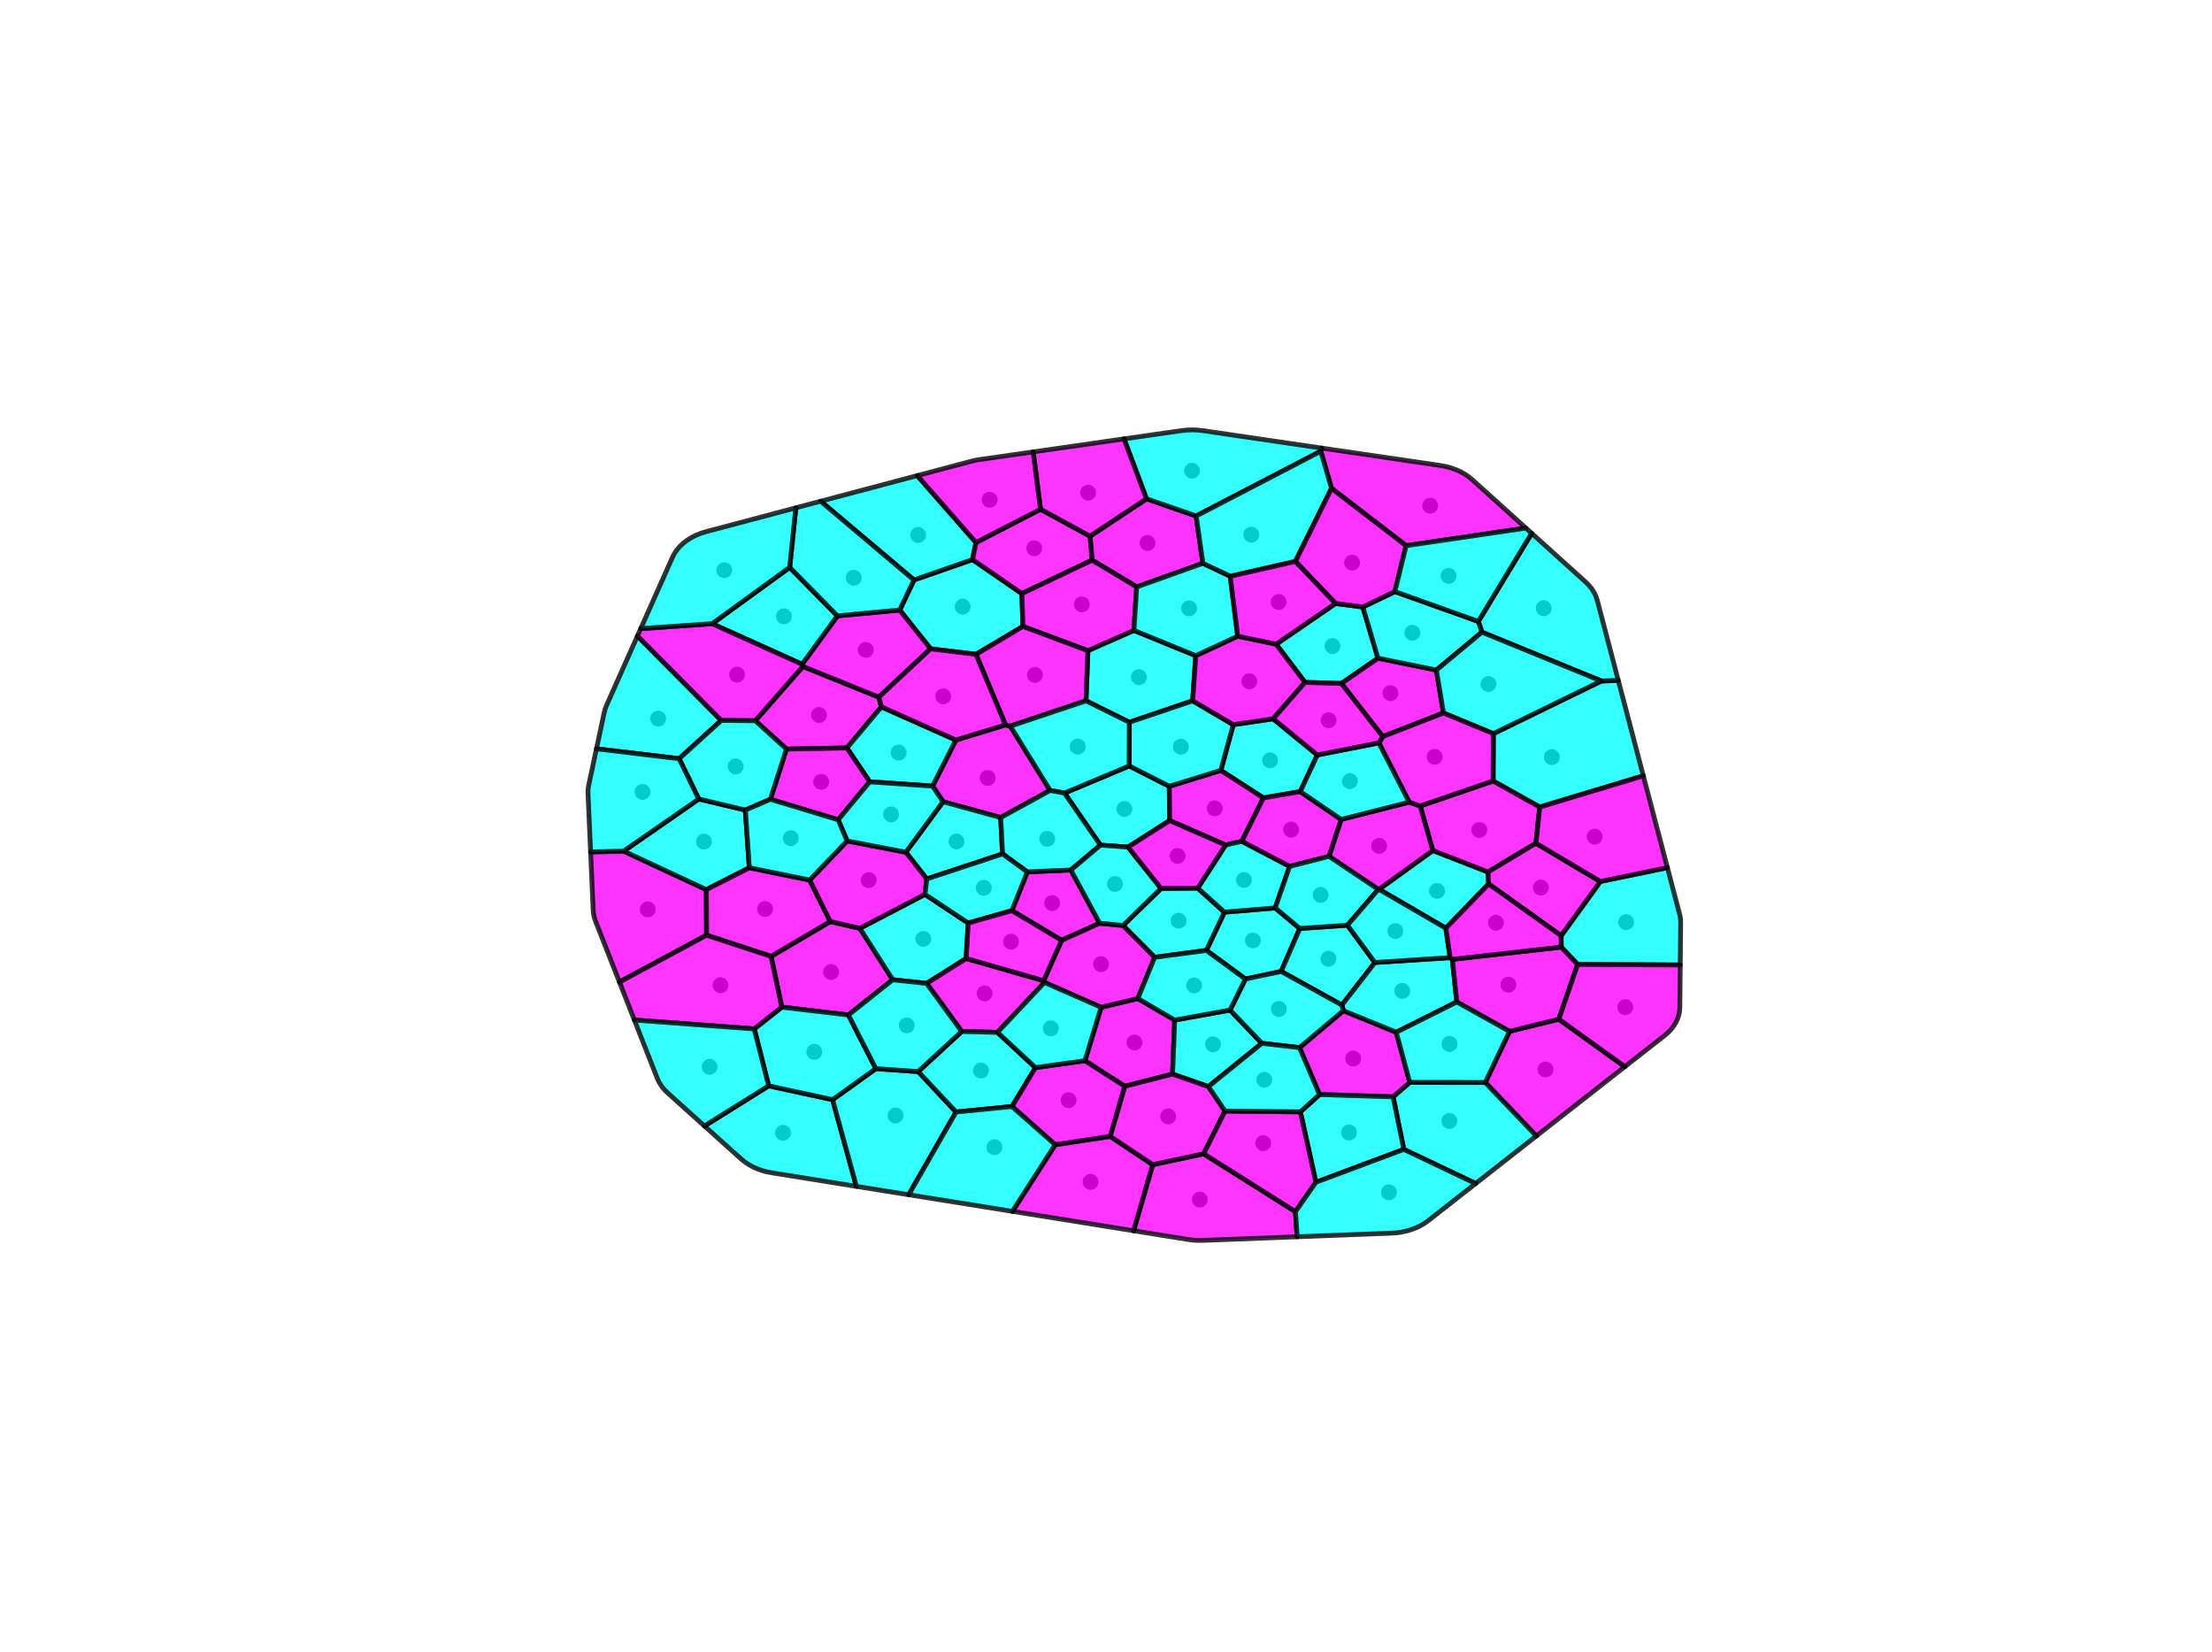 <?xml version="1.0" encoding="utf-8" standalone="no"?>
<!DOCTYPE svg PUBLIC "-//W3C//DTD SVG 1.1//EN"
  "http://www.w3.org/Graphics/SVG/1.1/DTD/svg11.dtd">
<!-- Created with matplotlib (https://matplotlib.org/) -->
<svg height="344.16pt" version="1.1" viewBox="0 0 460.8 344.16" width="460.8pt" xmlns="http://www.w3.org/2000/svg" xmlns:xlink="http://www.w3.org/1999/xlink">
 <defs>
  <style type="text/css">
*{stroke-linecap:butt;stroke-linejoin:round;}
  </style>
 </defs>
 <g id="figure_1">
  <g id="patch_1">
   <path d="M 0 344.16 
L 460.8 344.16 
L 460.8 0 
L 0 0 
z
" style="fill:#ffffff;"/>
  </g>
  <g id="axes_1">
   <g id="PathCollection_1">
    <defs>
     <path d="M 0 1.153 
C 0.306 1.153 0.599 1.032 0.815 0.815 
C 1.032 0.599 1.153 0.306 1.153 0 
C 1.153 -0.306 1.032 -0.599 0.815 -0.815 
C 0.599 -1.032 0.306 -1.153 0 -1.153 
C -0.306 -1.153 -0.599 -1.032 -0.815 -0.815 
C -1.032 -0.599 -1.153 -0.306 -1.153 0 
C -1.153 0.306 -1.032 0.599 -0.815 0.815 
C -0.599 1.032 -0.306 1.153 0 1.153 
z
" id="m94eff01749" style="stroke:#000000;"/>
    </defs>
    <g clip-path="url(#p7e1e8a3c0e)">
     <use style="stroke:#000000;" x="234.227" xlink:href="#m94eff01749" y="168.514"/>
     <use style="stroke:#000000;" x="163.127" xlink:href="#m94eff01749" y="235.973"/>
     <use style="stroke:#000000;" x="170.605" xlink:href="#m94eff01749" y="148.94"/>
     <use style="stroke:#000000;" x="323.289" xlink:href="#m94eff01749" y="157.718"/>
     <use style="stroke:#000000;" x="299.366" xlink:href="#m94eff01749" y="185.574"/>
     <use style="stroke:#000000;" x="200.538" xlink:href="#m94eff01749" y="126.365"/>
     <use style="stroke:#000000;" x="219.185" xlink:href="#m94eff01749" y="188.116"/>
     <use style="stroke:#000000;" x="236.335" xlink:href="#m94eff01749" y="217.172"/>
     <use style="stroke:#000000;" x="338.746" xlink:href="#m94eff01749" y="192.091"/>
     <use style="stroke:#000000;" x="277.579" xlink:href="#m94eff01749" y="134.583"/>
     <use style="stroke:#000000;" x="264.577" xlink:href="#m94eff01749" y="158.377"/>
     <use style="stroke:#000000;" x="191.264" xlink:href="#m94eff01749" y="111.433"/>
     <use style="stroke:#000000;" x="237.264" xlink:href="#m94eff01749" y="141.049"/>
     <use style="stroke:#000000;" x="173.134" xlink:href="#m94eff01749" y="202.474"/>
     <use style="stroke:#000000;" x="321.965" xlink:href="#m94eff01749" y="222.776"/>
     <use style="stroke:#000000;" x="301.928" xlink:href="#m94eff01749" y="233.512"/>
     <use style="stroke:#000000;" x="205.739" xlink:href="#m94eff01749" y="162.043"/>
     <use style="stroke:#000000;" x="249.94" xlink:href="#m94eff01749" y="249.879"/>
     <use style="stroke:#000000;" x="297.926" xlink:href="#m94eff01749" y="105.335"/>
     <use style="stroke:#000000;" x="186.558" xlink:href="#m94eff01749" y="232.364"/>
     <use style="stroke:#000000;" x="137.113" xlink:href="#m94eff01749" y="149.688"/>
     <use style="stroke:#000000;" x="187.203" xlink:href="#m94eff01749" y="156.776"/>
     <use style="stroke:#000000;" x="253.048" xlink:href="#m94eff01749" y="168.387"/>
     <use style="stroke:#000000;" x="261.004" xlink:href="#m94eff01749" y="195.888"/>
     <use style="stroke:#000000;" x="281.886" xlink:href="#m94eff01749" y="220.502"/>
     <use style="stroke:#000000;" x="308.17" xlink:href="#m94eff01749" y="172.887"/>
     <use style="stroke:#000000;" x="192.347" xlink:href="#m94eff01749" y="195.58"/>
     <use style="stroke:#000000;" x="245.531" xlink:href="#m94eff01749" y="191.789"/>
     <use style="stroke:#000000;" x="239.043" xlink:href="#m94eff01749" y="113.109"/>
     <use style="stroke:#000000;" x="321.583" xlink:href="#m94eff01749" y="126.69"/>
     <use style="stroke:#000000;" x="134.937" xlink:href="#m94eff01749" y="189.423"/>
     <use style="stroke:#000000;" x="245.991" xlink:href="#m94eff01749" y="155.542"/>
     <use style="stroke:#000000;" x="320.983" xlink:href="#m94eff01749" y="184.887"/>
     <use style="stroke:#000000;" x="227.186" xlink:href="#m94eff01749" y="246.191"/>
     <use style="stroke:#000000;" x="180.362" xlink:href="#m94eff01749" y="135.375"/>
     <use style="stroke:#000000;" x="169.636" xlink:href="#m94eff01749" y="219.121"/>
     <use style="stroke:#000000;" x="205.105" xlink:href="#m94eff01749" y="206.941"/>
     <use style="stroke:#000000;" x="171.07" xlink:href="#m94eff01749" y="162.865"/>
     <use style="stroke:#000000;" x="146.649" xlink:href="#m94eff01749" y="175.311"/>
     <use style="stroke:#000000;" x="248.333" xlink:href="#m94eff01749" y="98.06"/>
     <use style="stroke:#000000;" x="276.733" xlink:href="#m94eff01749" y="199.712"/>
     <use style="stroke:#000000;" x="289.651" xlink:href="#m94eff01749" y="144.389"/>
     <use style="stroke:#000000;" x="204.355" xlink:href="#m94eff01749" y="223.002"/>
     <use style="stroke:#000000;" x="287.31" xlink:href="#m94eff01749" y="176.198"/>
     <use style="stroke:#000000;" x="294.219" xlink:href="#m94eff01749" y="131.814"/>
     <use style="stroke:#000000;" x="215.446" xlink:href="#m94eff01749" y="114.213"/>
     <use style="stroke:#000000;" x="252.699" xlink:href="#m94eff01749" y="217.54"/>
     <use style="stroke:#000000;" x="292.121" xlink:href="#m94eff01749" y="206.413"/>
     <use style="stroke:#000000;" x="199.255" xlink:href="#m94eff01749" y="175.279"/>
     <use style="stroke:#000000;" x="163.307" xlink:href="#m94eff01749" y="128.385"/>
     <use style="stroke:#000000;" x="259.14" xlink:href="#m94eff01749" y="183.308"/>
     <use style="stroke:#000000;" x="260.259" xlink:href="#m94eff01749" y="141.925"/>
     <use style="stroke:#000000;" x="281.032" xlink:href="#m94eff01749" y="235.906"/>
     <use style="stroke:#000000;" x="310.067" xlink:href="#m94eff01749" y="142.493"/>
     <use style="stroke:#000000;" x="229.362" xlink:href="#m94eff01749" y="200.829"/>
     <use style="stroke:#000000;" x="159.381" xlink:href="#m94eff01749" y="189.35"/>
     <use style="stroke:#000000;" x="225.368" xlink:href="#m94eff01749" y="125.905"/>
     <use style="stroke:#000000;" x="314.215" xlink:href="#m94eff01749" y="205.118"/>
     <use style="stroke:#000000;" x="247.702" xlink:href="#m94eff01749" y="126.714"/>
     <use style="stroke:#000000;" x="215.601" xlink:href="#m94eff01749" y="140.587"/>
     <use style="stroke:#000000;" x="298.851" xlink:href="#m94eff01749" y="157.654"/>
     <use style="stroke:#000000;" x="338.571" xlink:href="#m94eff01749" y="209.809"/>
     <use style="stroke:#000000;" x="224.502" xlink:href="#m94eff01749" y="155.516"/>
     <use style="stroke:#000000;" x="332.195" xlink:href="#m94eff01749" y="174.292"/>
     <use style="stroke:#000000;" x="243.352" xlink:href="#m94eff01749" y="232.56"/>
     <use style="stroke:#000000;" x="196.494" xlink:href="#m94eff01749" y="145.062"/>
     <use style="stroke:#000000;" x="150.084" xlink:href="#m94eff01749" y="205.223"/>
     <use style="stroke:#000000;" x="147.832" xlink:href="#m94eff01749" y="222.226"/>
     <use style="stroke:#000000;" x="180.957" xlink:href="#m94eff01749" y="183.332"/>
     <use style="stroke:#000000;" x="153.542" xlink:href="#m94eff01749" y="140.543"/>
     <use style="stroke:#000000;" x="188.884" xlink:href="#m94eff01749" y="213.593"/>
     <use style="stroke:#000000;" x="260.673" xlink:href="#m94eff01749" y="111.379"/>
     <use style="stroke:#000000;" x="222.596" xlink:href="#m94eff01749" y="229.175"/>
     <use style="stroke:#000000;" x="281.67" xlink:href="#m94eff01749" y="117.201"/>
     <use style="stroke:#000000;" x="263.14" xlink:href="#m94eff01749" y="238.125"/>
     <use style="stroke:#000000;" x="268.958" xlink:href="#m94eff01749" y="172.814"/>
     <use style="stroke:#000000;" x="153.257" xlink:href="#m94eff01749" y="159.659"/>
     <use style="stroke:#000000;" x="207.157" xlink:href="#m94eff01749" y="238.976"/>
     <use style="stroke:#000000;" x="266.404" xlink:href="#m94eff01749" y="210.182"/>
     <use style="stroke:#000000;" x="301.761" xlink:href="#m94eff01749" y="119.964"/>
     <use style="stroke:#000000;" x="218.896" xlink:href="#m94eff01749" y="214.215"/>
     <use style="stroke:#000000;" x="185.631" xlink:href="#m94eff01749" y="169.649"/>
     <use style="stroke:#000000;" x="164.74" xlink:href="#m94eff01749" y="174.61"/>
     <use style="stroke:#000000;" x="226.671" xlink:href="#m94eff01749" y="102.625"/>
     <use style="stroke:#000000;" x="218.146" xlink:href="#m94eff01749" y="174.732"/>
     <use style="stroke:#000000;" x="133.853" xlink:href="#m94eff01749" y="164.956"/>
     <use style="stroke:#000000;" x="281.21" xlink:href="#m94eff01749" y="162.724"/>
     <use style="stroke:#000000;" x="232.27" xlink:href="#m94eff01749" y="184.148"/>
     <use style="stroke:#000000;" x="177.852" xlink:href="#m94eff01749" y="120.347"/>
     <use style="stroke:#000000;" x="301.963" xlink:href="#m94eff01749" y="217.455"/>
     <use style="stroke:#000000;" x="248.746" xlink:href="#m94eff01749" y="205.276"/>
     <use style="stroke:#000000;" x="266.358" xlink:href="#m94eff01749" y="125.406"/>
     <use style="stroke:#000000;" x="289.338" xlink:href="#m94eff01749" y="248.37"/>
     <use style="stroke:#000000;" x="150.876" xlink:href="#m94eff01749" y="118.78"/>
     <use style="stroke:#000000;" x="245.323" xlink:href="#m94eff01749" y="178.296"/>
     <use style="stroke:#000000;" x="275.119" xlink:href="#m94eff01749" y="186.41"/>
     <use style="stroke:#000000;" x="206.156" xlink:href="#m94eff01749" y="104.104"/>
     <use style="stroke:#000000;" x="204.937" xlink:href="#m94eff01749" y="184.926"/>
     <use style="stroke:#000000;" x="276.767" xlink:href="#m94eff01749" y="150.025"/>
     <use style="stroke:#000000;" x="210.618" xlink:href="#m94eff01749" y="196.167"/>
     <use style="stroke:#000000;" x="263.379" xlink:href="#m94eff01749" y="224.935"/>
     <use style="stroke:#000000;" x="290.681" xlink:href="#m94eff01749" y="193.947"/>
     <use style="stroke:#000000;" x="311.631" xlink:href="#m94eff01749" y="192.226"/>
    </g>
   </g>
   <g id="patch_2">
    <path clip-path="url(#p7e1e8a3c0e)" d="M 221.764 165.206 
L 235.238 159.549 
L 243.581 163.795 
L 243.667 170.927 
L 234.986 176.453 
L 229.237 176.049 
z
" style="fill:#00ffff;opacity:0.8;stroke:#000000;stroke-linejoin:miter;"/>
   </g>
   <g id="patch_3">
    <path clip-path="url(#p7e1e8a3c0e)" d="M 178.4 247.129 
L 160.749 244.302 
L 159.705 244.095 
L 158.691 243.815 
L 157.718 243.465 
L 156.793 243.046 
L 155.925 242.564 
L 155.123 242.022 
L 154.393 241.426 
L 146.745 234.553 
L 160.135 226.193 
L 173.445 229.078 
z
" style="fill:#00ffff;opacity:0.8;stroke:#000000;stroke-linejoin:miter;"/>
   </g>
   <g id="patch_4">
    <path clip-path="url(#p7e1e8a3c0e)" d="M 163.841 156.034 
L 157.344 150.134 
L 167.253 138.835 
L 183.074 145.221 
L 183.617 147.255 
L 176.43 155.797 
z
" style="fill:#fc03ff;opacity:0.8;stroke:#000000;stroke-linejoin:miter;"/>
   </g>
   <g id="patch_5">
    <path clip-path="url(#p7e1e8a3c0e)" d="M 337.122 141.751 
L 342.333 161.605 
L 320.753 168.112 
L 311.047 162.684 
L 311.093 152.827 
L 333.598 141.86 
z
" style="fill:#00ffff;opacity:0.8;stroke:#000000;stroke-linejoin:miter;"/>
   </g>
   <g id="patch_6">
    <path clip-path="url(#p7e1e8a3c0e)" d="M 298.484 177.173 
L 309.972 181.646 
L 310.112 184.127 
L 301.195 193.352 
L 287.283 185.255 
z
" style="fill:#00ffff;opacity:0.8;stroke:#000000;stroke-linejoin:miter;"/>
   </g>
   <g id="patch_7">
    <path clip-path="url(#p7e1e8a3c0e)" d="M 203.323 136.297 
L 193.854 135.148 
L 187.434 127.08 
L 190.395 120.818 
L 202.587 116.569 
L 212.871 123.647 
L 213.097 130.488 
z
" style="fill:#00ffff;opacity:0.8;stroke:#000000;stroke-linejoin:miter;"/>
   </g>
   <g id="patch_8">
    <path clip-path="url(#p7e1e8a3c0e)" d="M 223.08 181.232 
L 229.07 192.318 
L 221.153 195.874 
L 210.796 189.69 
L 214.014 181.627 
z
" style="fill:#fe01ff;opacity:0.8;stroke:#000000;stroke-linejoin:miter;"/>
   </g>
   <g id="patch_9">
    <path clip-path="url(#p7e1e8a3c0e)" d="M 226.023 220.962 
L 229.387 209.829 
L 237.032 207.999 
L 244.712 212.496 
L 244.261 223.735 
L 234.307 226.283 
z
" style="fill:#fe01ff;opacity:0.8;stroke:#000000;stroke-linejoin:miter;"/>
   </g>
   <g id="patch_10">
    <path clip-path="url(#p7e1e8a3c0e)" d="M 350.116 192.154 
L 350.028 201.013 
L 328.648 200.894 
L 325.234 197.287 
L 325.213 194.925 
L 333.381 183.623 
L 347.354 180.737 
L 349.902 190.448 
L 350.066 191.297 
z
" style="fill:#00ffff;opacity:0.8;stroke:#000000;stroke-linejoin:miter;"/>
   </g>
   <g id="patch_11">
    <path clip-path="url(#p7e1e8a3c0e)" d="M 265.851 134.192 
L 278.218 125.706 
L 283.9 126.456 
L 287.058 137.107 
L 279.438 142.371 
L 271.86 142.147 
z
" style="fill:#00ffff;opacity:0.8;stroke:#000000;stroke-linejoin:miter;"/>
   </g>
   <g id="patch_12">
    <path clip-path="url(#p7e1e8a3c0e)" d="M 265.223 149.737 
L 274.421 157.271 
L 270.869 164.897 
L 263.182 166.206 
L 254.326 160.483 
L 256.914 150.961 
z
" style="fill:#00ffff;opacity:0.8;stroke:#000000;stroke-linejoin:miter;"/>
   </g>
   <g id="patch_13">
    <path clip-path="url(#p7e1e8a3c0e)" d="M 170.962 104.412 
L 191.082 99.07 
L 203.314 113.019 
L 202.587 116.569 
L 190.395 120.818 
z
" style="fill:#00ffff;opacity:0.8;stroke:#000000;stroke-linejoin:miter;"/>
   </g>
   <g id="patch_14">
    <path clip-path="url(#p7e1e8a3c0e)" d="M 235.257 150.448 
L 226.236 145.982 
L 226.633 135.541 
L 236.212 131.319 
L 249.094 136.583 
L 248.456 145.988 
z
" style="fill:#00ffff;opacity:0.8;stroke:#000000;stroke-linejoin:miter;"/>
   </g>
   <g id="patch_15">
    <path clip-path="url(#p7e1e8a3c0e)" d="M 179.131 193.381 
L 185.975 204.086 
L 176.737 211.428 
L 162.873 209.794 
L 160.626 199.223 
L 172.966 191.967 
z
" style="fill:#fe01ff;opacity:0.8;stroke:#000000;stroke-linejoin:miter;"/>
   </g>
   <g id="patch_16">
    <path clip-path="url(#p7e1e8a3c0e)" d="M 338.486 222.198 
L 320.054 236.634 
L 309.415 225.493 
L 314.465 214.84 
L 324.729 212.312 
z
" style="fill:#fe01ff;opacity:0.8;stroke:#000000;stroke-linejoin:miter;"/>
   </g>
   <g id="patch_17">
    <path clip-path="url(#p7e1e8a3c0e)" d="M 320.054 236.634 
L 307.408 246.54 
L 292.443 239.424 
L 290.208 228.476 
L 293.681 225.474 
L 309.415 225.493 
z
" style="fill:#00ffff;opacity:0.8;stroke:#000000;stroke-linejoin:miter;"/>
   </g>
   <g id="patch_18">
    <path clip-path="url(#p7e1e8a3c0e)" d="M 208.457 170.3 
L 196.465 167.003 
L 194.273 163.751 
L 199.129 154.159 
L 209.461 151.003 
L 210.46 151.26 
L 218.758 164.648 
z
" style="fill:#ff00ff;opacity:0.8;stroke:#000000;stroke-linejoin:miter;"/>
   </g>
   <g id="patch_19">
    <path clip-path="url(#p7e1e8a3c0e)" d="M 270.219 257.63 
L 250.52 258.385 
L 249.529 258.39 
L 248.54 258.331 
L 247.562 258.207 
L 236.153 256.38 
L 240.129 242.61 
L 250.739 240.346 
L 269.862 252.398 
z
" style="fill:#fc03ff;opacity:0.8;stroke:#000000;stroke-linejoin:miter;"/>
   </g>
   <g id="patch_20">
    <path clip-path="url(#p7e1e8a3c0e)" d="M 275.314 93.34 
L 300.11 96.977 
L 301.19 97.176 
L 302.238 97.454 
L 303.245 97.807 
L 304.201 98.233 
L 305.097 98.726 
L 305.924 99.282 
L 306.675 99.896 
L 317.866 109.999 
L 292.92 113.668 
L 277.381 101.722 
L 275.145 93.989 
z
" style="fill:#ff00ff;opacity:0.8;stroke:#000000;stroke-linejoin:miter;"/>
   </g>
   <g id="patch_21">
    <path clip-path="url(#p7e1e8a3c0e)" d="M 189.304 248.876 
L 178.4 247.129 
L 173.445 229.078 
L 182.461 222.613 
L 191.278 223.226 
L 199.164 231.638 
z
" style="fill:#00ffff;opacity:0.8;stroke:#000000;stroke-linejoin:miter;"/>
   </g>
   <g id="patch_22">
    <path clip-path="url(#p7e1e8a3c0e)" d="M 124.256 155.977 
L 125.886 148.343 
L 126.07 147.661 
L 126.328 146.993 
L 132.791 132.478 
L 150.247 150.075 
L 141.479 158.04 
z
" style="fill:#00ffff;opacity:0.8;stroke:#000000;stroke-linejoin:miter;"/>
   </g>
   <g id="patch_23">
    <path clip-path="url(#p7e1e8a3c0e)" d="M 181.176 162.853 
L 176.43 155.797 
L 183.617 147.255 
L 199.129 154.159 
L 194.273 163.751 
z
" style="fill:#00ffff;opacity:0.8;stroke:#000000;stroke-linejoin:miter;"/>
   </g>
   <g id="patch_24">
    <path clip-path="url(#p7e1e8a3c0e)" d="M 243.581 163.795 
L 254.326 160.483 
L 263.182 166.206 
L 258.697 175.251 
L 255.319 176.025 
L 243.667 170.927 
z
" style="fill:#fe01ff;opacity:0.8;stroke:#000000;stroke-linejoin:miter;"/>
   </g>
   <g id="patch_25">
    <path clip-path="url(#p7e1e8a3c0e)" d="M 255.073 190.014 
L 265.65 189.134 
L 270.769 193.412 
L 266.893 202.359 
L 259.453 203.937 
L 251.315 197.974 
z
" style="fill:#00ffff;opacity:0.8;stroke:#000000;stroke-linejoin:miter;"/>
   </g>
   <g id="patch_26">
    <path clip-path="url(#p7e1e8a3c0e)" d="M 293.681 225.474 
L 290.208 228.476 
L 274.887 227.999 
L 270.716 218.229 
L 279.849 210.54 
L 290.856 215.028 
z
" style="fill:#ff00ff;opacity:0.8;stroke:#000000;stroke-linejoin:miter;"/>
   </g>
   <g id="patch_27">
    <path clip-path="url(#p7e1e8a3c0e)" d="M 295.86 167.897 
L 311.047 162.684 
L 320.753 168.112 
L 319.967 175.657 
L 309.972 181.646 
L 298.484 177.173 
z
" style="fill:#fc03ff;opacity:0.8;stroke:#000000;stroke-linejoin:miter;"/>
   </g>
   <g id="patch_28">
    <path clip-path="url(#p7e1e8a3c0e)" d="M 179.131 193.381 
L 192.689 186.306 
L 201.689 192.273 
L 201.266 199.661 
L 193.034 204.848 
L 185.975 204.086 
z
" style="fill:#00ffff;opacity:0.8;stroke:#000000;stroke-linejoin:miter;"/>
   </g>
   <g id="patch_29">
    <path clip-path="url(#p7e1e8a3c0e)" d="M 233.945 192.795 
L 241.873 185.073 
L 249.513 185.007 
L 255.073 190.014 
L 251.315 197.974 
L 240.541 199.415 
z
" style="fill:#00ffff;opacity:0.8;stroke:#000000;stroke-linejoin:miter;"/>
   </g>
   <g id="patch_30">
    <path clip-path="url(#p7e1e8a3c0e)" d="M 227.496 116.683 
L 227.08 111.692 
L 238.84 103.905 
L 249.18 107.487 
L 250.583 117.336 
L 236.796 122.26 
z
" style="fill:#fe01ff;opacity:0.8;stroke:#000000;stroke-linejoin:miter;"/>
   </g>
   <g id="patch_31">
    <path clip-path="url(#p7e1e8a3c0e)" d="M 319.073 111.087 
L 330.332 121.251 
L 331.011 121.931 
L 331.597 122.658 
L 332.083 123.424 
L 332.465 124.224 
L 332.739 125.047 
L 337.122 141.751 
L 333.598 141.86 
L 308.712 131.683 
L 307.968 129.453 
z
" style="fill:#00ffff;opacity:0.8;stroke:#000000;stroke-linejoin:miter;"/>
   </g>
   <g id="patch_32">
    <path clip-path="url(#p7e1e8a3c0e)" d="M 129.039 204.57 
L 124.031 191.829 
L 123.799 191.131 
L 123.646 190.422 
L 123.574 189.706 
L 123.032 177.472 
L 129.915 177.301 
L 147.137 185.321 
L 147.188 194.807 
z
" style="fill:#fe01ff;opacity:0.8;stroke:#000000;stroke-linejoin:miter;"/>
   </g>
   <g id="patch_33">
    <path clip-path="url(#p7e1e8a3c0e)" d="M 235.257 150.448 
L 248.456 145.988 
L 256.914 150.961 
L 254.326 160.483 
L 243.581 163.795 
L 235.238 159.549 
z
" style="fill:#00ffff;opacity:0.8;stroke:#000000;stroke-linejoin:miter;"/>
   </g>
   <g id="patch_34">
    <path clip-path="url(#p7e1e8a3c0e)" d="M 309.972 181.646 
L 319.967 175.657 
L 333.381 183.623 
L 325.213 194.925 
L 310.112 184.127 
z
" style="fill:#fd02ff;opacity:0.8;stroke:#000000;stroke-linejoin:miter;"/>
   </g>
   <g id="patch_35">
    <path clip-path="url(#p7e1e8a3c0e)" d="M 236.153 256.38 
L 210.91 252.336 
L 219.825 238.45 
L 231.274 236.717 
L 240.129 242.61 
z
" style="fill:#fd02ff;opacity:0.8;stroke:#000000;stroke-linejoin:miter;"/>
   </g>
   <g id="patch_36">
    <path clip-path="url(#p7e1e8a3c0e)" d="M 183.074 145.221 
L 167.253 138.835 
L 167.094 138.371 
L 174.451 128.298 
L 187.434 127.08 
L 193.854 135.148 
z
" style="fill:#fe01ff;opacity:0.8;stroke:#000000;stroke-linejoin:miter;"/>
   </g>
   <g id="patch_37">
    <path clip-path="url(#p7e1e8a3c0e)" d="M 176.737 211.428 
L 182.461 222.613 
L 173.445 229.078 
L 160.135 226.193 
L 157.124 214.332 
L 162.873 209.794 
z
" style="fill:#00ffff;opacity:0.8;stroke:#000000;stroke-linejoin:miter;"/>
   </g>
   <g id="patch_38">
    <path clip-path="url(#p7e1e8a3c0e)" d="M 217.419 204.298 
L 217.576 204.647 
L 207.795 215.052 
L 200.348 214.857 
L 193.034 204.848 
L 201.266 199.661 
z
" style="fill:#fe01ff;opacity:0.8;stroke:#000000;stroke-linejoin:miter;"/>
   </g>
   <g id="patch_39">
    <path clip-path="url(#p7e1e8a3c0e)" d="M 174.608 170.765 
L 160.486 166.494 
L 163.841 156.034 
L 176.43 155.797 
L 181.176 162.853 
z
" style="fill:#ff00ff;opacity:0.8;stroke:#000000;stroke-linejoin:miter;"/>
   </g>
   <g id="patch_40">
    <path clip-path="url(#p7e1e8a3c0e)" d="M 147.137 185.321 
L 129.915 177.301 
L 145.568 166.446 
L 155.266 168.744 
L 156.095 180.763 
z
" style="fill:#00ffff;opacity:0.8;stroke:#000000;stroke-linejoin:miter;"/>
   </g>
   <g id="patch_41">
    <path clip-path="url(#p7e1e8a3c0e)" d="M 234.152 91.421 
L 246.197 89.695 
L 247.273 89.581 
L 248.358 89.544 
L 249.443 89.584 
L 250.518 89.702 
L 275.314 93.34 
L 275.145 93.989 
L 249.18 107.487 
L 238.84 103.905 
z
" style="fill:#00ffff;opacity:0.8;stroke:#000000;stroke-linejoin:miter;"/>
   </g>
   <g id="patch_42">
    <path clip-path="url(#p7e1e8a3c0e)" d="M 270.769 193.412 
L 280.692 192.737 
L 286.413 200.503 
L 279.54 209.36 
L 266.893 202.359 
z
" style="fill:#00ffff;opacity:0.8;stroke:#000000;stroke-linejoin:miter;"/>
   </g>
   <g id="patch_43">
    <path clip-path="url(#p7e1e8a3c0e)" d="M 300.698 148.512 
L 288.061 153.43 
L 279.438 142.371 
L 287.058 137.107 
L 299.221 139.587 
z
" style="fill:#fe01ff;opacity:0.8;stroke:#000000;stroke-linejoin:miter;"/>
   </g>
   <g id="patch_44">
    <path clip-path="url(#p7e1e8a3c0e)" d="M 210.821 230.491 
L 199.164 231.638 
L 191.278 223.226 
L 200.348 214.857 
L 207.795 215.052 
L 215.703 222.395 
z
" style="fill:#00ffff;opacity:0.8;stroke:#000000;stroke-linejoin:miter;"/>
   </g>
   <g id="patch_45">
    <path clip-path="url(#p7e1e8a3c0e)" d="M 295.86 167.897 
L 298.484 177.173 
L 287.283 185.255 
L 287.136 185.271 
L 276.859 178.386 
L 279.385 170.699 
L 293.569 167.096 
z
" style="fill:#fe01ff;opacity:0.8;stroke:#000000;stroke-linejoin:miter;"/>
   </g>
   <g id="patch_46">
    <path clip-path="url(#p7e1e8a3c0e)" d="M 299.221 139.587 
L 287.058 137.107 
L 283.9 126.456 
L 290.573 123.241 
L 307.968 129.453 
L 308.712 131.683 
z
" style="fill:#00ffff;opacity:0.8;stroke:#000000;stroke-linejoin:miter;"/>
   </g>
   <g id="patch_47">
    <path clip-path="url(#p7e1e8a3c0e)" d="M 202.587 116.569 
L 203.314 113.019 
L 216.763 106.084 
L 227.08 111.692 
L 227.496 116.683 
L 212.871 123.647 
z
" style="fill:#fc03ff;opacity:0.8;stroke:#000000;stroke-linejoin:miter;"/>
   </g>
   <g id="patch_48">
    <path clip-path="url(#p7e1e8a3c0e)" d="M 244.712 212.496 
L 256.249 210.409 
L 262.867 217.326 
L 251.736 226.346 
L 244.261 223.735 
z
" style="fill:#00ffff;opacity:0.8;stroke:#000000;stroke-linejoin:miter;"/>
   </g>
   <g id="patch_49">
    <path clip-path="url(#p7e1e8a3c0e)" d="M 290.856 215.028 
L 279.849 210.54 
L 279.54 209.36 
L 286.413 200.503 
L 302.093 199.487 
L 302.549 199.839 
L 303.476 208.716 
z
" style="fill:#00ffff;opacity:0.8;stroke:#000000;stroke-linejoin:miter;"/>
   </g>
   <g id="patch_50">
    <path clip-path="url(#p7e1e8a3c0e)" d="M 188.712 177.529 
L 196.465 167.003 
L 208.457 170.3 
L 208.848 177.871 
L 193.07 183.086 
z
" style="fill:#00ffff;opacity:0.8;stroke:#000000;stroke-linejoin:miter;"/>
   </g>
   <g id="patch_51">
    <path clip-path="url(#p7e1e8a3c0e)" d="M 148.357 129.926 
L 164.505 118.198 
L 174.451 128.298 
L 167.094 138.371 
z
" style="fill:#00ffff;opacity:0.8;stroke:#000000;stroke-linejoin:miter;"/>
   </g>
   <g id="patch_52">
    <path clip-path="url(#p7e1e8a3c0e)" d="M 255.073 190.014 
L 249.513 185.007 
L 255.319 176.025 
L 258.697 175.251 
L 268.646 180.474 
L 265.65 189.134 
z
" style="fill:#00ffff;opacity:0.8;stroke:#000000;stroke-linejoin:miter;"/>
   </g>
   <g id="patch_53">
    <path clip-path="url(#p7e1e8a3c0e)" d="M 257.839 132.532 
L 265.851 134.192 
L 271.86 142.147 
L 265.223 149.737 
L 256.914 150.961 
L 248.456 145.988 
L 249.094 136.583 
z
" style="fill:#ff00ff;opacity:0.8;stroke:#000000;stroke-linejoin:miter;"/>
   </g>
   <g id="patch_54">
    <path clip-path="url(#p7e1e8a3c0e)" d="M 274.133 246.271 
L 270.891 231.608 
L 274.887 227.999 
L 290.208 228.476 
L 292.443 239.424 
z
" style="fill:#00ffff;opacity:0.8;stroke:#000000;stroke-linejoin:miter;"/>
   </g>
   <g id="patch_55">
    <path clip-path="url(#p7e1e8a3c0e)" d="M 300.698 148.512 
L 299.221 139.587 
L 308.712 131.683 
L 333.598 141.86 
L 311.093 152.827 
z
" style="fill:#00ffff;opacity:0.8;stroke:#000000;stroke-linejoin:miter;"/>
   </g>
   <g id="patch_56">
    <path clip-path="url(#p7e1e8a3c0e)" d="M 221.153 195.874 
L 229.07 192.318 
L 233.945 192.795 
L 240.541 199.415 
L 237.032 207.999 
L 229.387 209.829 
L 217.576 204.647 
L 217.419 204.298 
z
" style="fill:#fe01ff;opacity:0.8;stroke:#000000;stroke-linejoin:miter;"/>
   </g>
   <g id="patch_57">
    <path clip-path="url(#p7e1e8a3c0e)" d="M 172.966 191.967 
L 160.626 199.223 
L 147.188 194.807 
L 147.137 185.321 
L 156.095 180.763 
L 168.672 183.329 
z
" style="fill:#fc03ff;opacity:0.8;stroke:#000000;stroke-linejoin:miter;"/>
   </g>
   <g id="patch_58">
    <path clip-path="url(#p7e1e8a3c0e)" d="M 212.871 123.647 
L 227.496 116.683 
L 236.796 122.26 
L 236.212 131.319 
L 226.633 135.541 
L 213.097 130.488 
z
" style="fill:#fe01ff;opacity:0.8;stroke:#000000;stroke-linejoin:miter;"/>
   </g>
   <g id="patch_59">
    <path clip-path="url(#p7e1e8a3c0e)" d="M 314.465 214.84 
L 303.476 208.716 
L 302.549 199.839 
L 325.234 197.287 
L 328.648 200.894 
L 324.729 212.312 
z
" style="fill:#fe01ff;opacity:0.8;stroke:#000000;stroke-linejoin:miter;"/>
   </g>
   <g id="patch_60">
    <path clip-path="url(#p7e1e8a3c0e)" d="M 257.839 132.532 
L 249.094 136.583 
L 236.212 131.319 
L 236.796 122.26 
L 250.583 117.336 
L 256.278 120.039 
z
" style="fill:#00ffff;opacity:0.8;stroke:#000000;stroke-linejoin:miter;"/>
   </g>
   <g id="patch_61">
    <path clip-path="url(#p7e1e8a3c0e)" d="M 226.236 145.982 
L 210.46 151.26 
L 209.461 151.003 
L 203.323 136.297 
L 213.097 130.488 
L 226.633 135.541 
z
" style="fill:#fe01ff;opacity:0.8;stroke:#000000;stroke-linejoin:miter;"/>
   </g>
   <g id="patch_62">
    <path clip-path="url(#p7e1e8a3c0e)" d="M 295.86 167.897 
L 293.569 167.096 
L 287.247 154.753 
L 288.061 153.43 
L 300.698 148.512 
L 311.093 152.827 
L 311.047 162.684 
z
" style="fill:#fd02ff;opacity:0.8;stroke:#000000;stroke-linejoin:miter;"/>
   </g>
   <g id="patch_63">
    <path clip-path="url(#p7e1e8a3c0e)" d="M 350.028 201.013 
L 349.94 209.872 
L 349.882 210.675 
L 349.722 211.47 
L 349.463 212.251 
L 349.107 213.009 
L 348.657 213.739 
L 348.117 214.435 
L 347.492 215.088 
L 346.788 215.695 
L 338.486 222.198 
L 324.729 212.312 
L 328.648 200.894 
z
" style="fill:#fe01ff;opacity:0.8;stroke:#000000;stroke-linejoin:miter;"/>
   </g>
   <g id="patch_64">
    <path clip-path="url(#p7e1e8a3c0e)" d="M 235.257 150.448 
L 235.238 159.549 
L 221.764 165.206 
L 218.758 164.648 
L 210.46 151.26 
L 226.236 145.982 
z
" style="fill:#00ffff;opacity:0.8;stroke:#000000;stroke-linejoin:miter;"/>
   </g>
   <g id="patch_65">
    <path clip-path="url(#p7e1e8a3c0e)" d="M 342.333 161.605 
L 347.354 180.737 
L 333.381 183.623 
L 319.967 175.657 
L 320.753 168.112 
z
" style="fill:#fe01ff;opacity:0.8;stroke:#000000;stroke-linejoin:miter;"/>
   </g>
   <g id="patch_66">
    <path clip-path="url(#p7e1e8a3c0e)" d="M 231.274 236.717 
L 234.307 226.283 
L 244.261 223.735 
L 251.736 226.346 
L 255.198 231.448 
L 250.739 240.346 
L 240.129 242.61 
z
" style="fill:#fc03ff;opacity:0.8;stroke:#000000;stroke-linejoin:miter;"/>
   </g>
   <g id="patch_67">
    <path clip-path="url(#p7e1e8a3c0e)" d="M 209.461 151.003 
L 199.129 154.159 
L 183.617 147.255 
L 183.074 145.221 
L 193.854 135.148 
L 203.323 136.297 
z
" style="fill:#fc03ff;opacity:0.8;stroke:#000000;stroke-linejoin:miter;"/>
   </g>
   <g id="patch_68">
    <path clip-path="url(#p7e1e8a3c0e)" d="M 132.147 212.475 
L 129.039 204.57 
L 147.188 194.807 
L 160.626 199.223 
L 162.873 209.794 
L 157.124 214.332 
z
" style="fill:#fd02ff;opacity:0.8;stroke:#000000;stroke-linejoin:miter;"/>
   </g>
   <g id="patch_69">
    <path clip-path="url(#p7e1e8a3c0e)" d="M 146.745 234.553 
L 139.098 227.679 
L 138.402 226.984 
L 137.804 226.239 
L 137.31 225.452 
L 136.926 224.632 
L 132.147 212.475 
L 157.124 214.332 
L 160.135 226.193 
z
" style="fill:#00ffff;opacity:0.8;stroke:#000000;stroke-linejoin:miter;"/>
   </g>
   <g id="patch_70">
    <path clip-path="url(#p7e1e8a3c0e)" d="M 188.712 177.529 
L 193.07 183.086 
L 192.689 186.306 
L 179.131 193.381 
L 172.966 191.967 
L 168.672 183.329 
L 176.478 175.184 
z
" style="fill:#ff00ff;opacity:0.8;stroke:#000000;stroke-linejoin:miter;"/>
   </g>
   <g id="patch_71">
    <path clip-path="url(#p7e1e8a3c0e)" d="M 132.791 132.478 
L 133.472 130.949 
L 148.357 129.926 
L 167.094 138.371 
L 167.253 138.835 
L 157.344 150.134 
L 150.247 150.075 
z
" style="fill:#fe01ff;opacity:0.8;stroke:#000000;stroke-linejoin:miter;"/>
   </g>
   <g id="patch_72">
    <path clip-path="url(#p7e1e8a3c0e)" d="M 185.975 204.086 
L 193.034 204.848 
L 200.348 214.857 
L 191.278 223.226 
L 182.461 222.613 
L 176.737 211.428 
z
" style="fill:#00ffff;opacity:0.8;stroke:#000000;stroke-linejoin:miter;"/>
   </g>
   <g id="patch_73">
    <path clip-path="url(#p7e1e8a3c0e)" d="M 269.857 116.95 
L 256.278 120.039 
L 250.583 117.336 
L 249.18 107.487 
L 275.145 93.989 
L 277.381 101.722 
z
" style="fill:#00ffff;opacity:0.8;stroke:#000000;stroke-linejoin:miter;"/>
   </g>
   <g id="patch_74">
    <path clip-path="url(#p7e1e8a3c0e)" d="M 210.821 230.491 
L 215.703 222.395 
L 226.023 220.962 
L 234.307 226.283 
L 231.274 236.717 
L 219.825 238.45 
z
" style="fill:#fe01ff;opacity:0.8;stroke:#000000;stroke-linejoin:miter;"/>
   </g>
   <g id="patch_75">
    <path clip-path="url(#p7e1e8a3c0e)" d="M 269.857 116.95 
L 277.381 101.722 
L 292.92 113.668 
L 290.573 123.241 
L 283.9 126.456 
L 278.218 125.706 
z
" style="fill:#fe01ff;opacity:0.8;stroke:#000000;stroke-linejoin:miter;"/>
   </g>
   <g id="patch_76">
    <path clip-path="url(#p7e1e8a3c0e)" d="M 274.133 246.271 
L 269.862 252.398 
L 250.739 240.346 
L 255.198 231.448 
L 270.891 231.608 
z
" style="fill:#fe01ff;opacity:0.8;stroke:#000000;stroke-linejoin:miter;"/>
   </g>
   <g id="patch_77">
    <path clip-path="url(#p7e1e8a3c0e)" d="M 279.385 170.699 
L 276.859 178.386 
L 268.646 180.474 
L 258.697 175.251 
L 263.182 166.206 
L 270.869 164.897 
z
" style="fill:#fe01ff;opacity:0.8;stroke:#000000;stroke-linejoin:miter;"/>
   </g>
   <g id="patch_78">
    <path clip-path="url(#p7e1e8a3c0e)" d="M 163.841 156.034 
L 160.486 166.494 
L 155.266 168.744 
L 145.568 166.446 
L 141.479 158.04 
L 150.247 150.075 
L 157.344 150.134 
z
" style="fill:#00ffff;opacity:0.8;stroke:#000000;stroke-linejoin:miter;"/>
   </g>
   <g id="patch_79">
    <path clip-path="url(#p7e1e8a3c0e)" d="M 210.91 252.336 
L 189.304 248.876 
L 199.164 231.638 
L 210.821 230.491 
L 219.825 238.45 
z
" style="fill:#00ffff;opacity:0.8;stroke:#000000;stroke-linejoin:miter;"/>
   </g>
   <g id="patch_80">
    <path clip-path="url(#p7e1e8a3c0e)" d="M 259.453 203.937 
L 266.893 202.359 
L 279.54 209.36 
L 279.849 210.54 
L 270.716 218.229 
L 262.867 217.326 
L 256.249 210.409 
z
" style="fill:#00ffff;opacity:0.8;stroke:#000000;stroke-linejoin:miter;"/>
   </g>
   <g id="patch_81">
    <path clip-path="url(#p7e1e8a3c0e)" d="M 317.866 109.999 
L 319.073 111.087 
L 307.968 129.453 
L 290.573 123.241 
L 292.92 113.668 
z
" style="fill:#00ffff;opacity:0.8;stroke:#000000;stroke-linejoin:miter;"/>
   </g>
   <g id="patch_82">
    <path clip-path="url(#p7e1e8a3c0e)" d="M 215.703 222.395 
L 207.795 215.052 
L 217.576 204.647 
L 229.387 209.829 
L 226.023 220.962 
z
" style="fill:#00ffff;opacity:0.8;stroke:#000000;stroke-linejoin:miter;"/>
   </g>
   <g id="patch_83">
    <path clip-path="url(#p7e1e8a3c0e)" d="M 188.712 177.529 
L 176.478 175.184 
L 174.608 170.765 
L 181.176 162.853 
L 194.273 163.751 
L 196.465 167.003 
z
" style="fill:#00ffff;opacity:0.8;stroke:#000000;stroke-linejoin:miter;"/>
   </g>
   <g id="patch_84">
    <path clip-path="url(#p7e1e8a3c0e)" d="M 174.608 170.765 
L 176.478 175.184 
L 168.672 183.329 
L 156.095 180.763 
L 155.266 168.744 
L 160.486 166.494 
z
" style="fill:#00ffff;opacity:0.8;stroke:#000000;stroke-linejoin:miter;"/>
   </g>
   <g id="patch_85">
    <path clip-path="url(#p7e1e8a3c0e)" d="M 215.227 94.133 
L 234.152 91.421 
L 238.84 103.905 
L 227.08 111.692 
L 216.763 106.084 
z
" style="fill:#fb04ff;opacity:0.8;stroke:#000000;stroke-linejoin:miter;"/>
   </g>
   <g id="patch_86">
    <path clip-path="url(#p7e1e8a3c0e)" d="M 208.457 170.3 
L 218.758 164.648 
L 221.764 165.206 
L 229.237 176.049 
L 223.08 181.232 
L 214.014 181.627 
L 208.848 177.871 
z
" style="fill:#00ffff;opacity:0.8;stroke:#000000;stroke-linejoin:miter;"/>
   </g>
   <g id="patch_87">
    <path clip-path="url(#p7e1e8a3c0e)" d="M 123.032 177.472 
L 122.49 165.239 
L 122.506 164.422 
L 122.626 163.611 
L 124.256 155.977 
L 141.479 158.04 
L 145.568 166.446 
L 129.915 177.301 
z
" style="fill:#00ffff;opacity:0.8;stroke:#000000;stroke-linejoin:miter;"/>
   </g>
   <g id="patch_88">
    <path clip-path="url(#p7e1e8a3c0e)" d="M 293.569 167.096 
L 279.385 170.699 
L 270.869 164.897 
L 274.421 157.271 
L 287.247 154.753 
z
" style="fill:#00ffff;opacity:0.8;stroke:#000000;stroke-linejoin:miter;"/>
   </g>
   <g id="patch_89">
    <path clip-path="url(#p7e1e8a3c0e)" d="M 229.237 176.049 
L 234.986 176.453 
L 241.873 185.073 
L 233.945 192.795 
L 229.07 192.318 
L 223.08 181.232 
z
" style="fill:#00ffff;opacity:0.8;stroke:#000000;stroke-linejoin:miter;"/>
   </g>
   <g id="patch_90">
    <path clip-path="url(#p7e1e8a3c0e)" d="M 165.79 105.785 
L 170.962 104.412 
L 190.395 120.818 
L 187.434 127.08 
L 174.451 128.298 
L 164.505 118.198 
z
" style="fill:#00ffff;opacity:0.8;stroke:#000000;stroke-linejoin:miter;"/>
   </g>
   <g id="patch_91">
    <path clip-path="url(#p7e1e8a3c0e)" d="M 309.415 225.493 
L 293.681 225.474 
L 290.856 215.028 
L 303.476 208.716 
L 314.465 214.84 
z
" style="fill:#00ffff;opacity:0.8;stroke:#000000;stroke-linejoin:miter;"/>
   </g>
   <g id="patch_92">
    <path clip-path="url(#p7e1e8a3c0e)" d="M 240.541 199.415 
L 251.315 197.974 
L 259.453 203.937 
L 256.249 210.409 
L 244.712 212.496 
L 237.032 207.999 
z
" style="fill:#00ffff;opacity:0.8;stroke:#000000;stroke-linejoin:miter;"/>
   </g>
   <g id="patch_93">
    <path clip-path="url(#p7e1e8a3c0e)" d="M 257.839 132.532 
L 256.278 120.039 
L 269.857 116.95 
L 278.218 125.706 
L 265.851 134.192 
z
" style="fill:#fe01ff;opacity:0.8;stroke:#000000;stroke-linejoin:miter;"/>
   </g>
   <g id="patch_94">
    <path clip-path="url(#p7e1e8a3c0e)" d="M 307.408 246.54 
L 297.555 254.257 
L 296.776 254.812 
L 295.931 255.309 
L 295.027 255.745 
L 294.072 256.114 
L 293.074 256.414 
L 292.043 256.643 
L 290.988 256.797 
L 289.919 256.876 
L 270.219 257.63 
L 269.862 252.398 
L 274.133 246.271 
L 292.443 239.424 
z
" style="fill:#00ffff;opacity:0.8;stroke:#000000;stroke-linejoin:miter;"/>
   </g>
   <g id="patch_95">
    <path clip-path="url(#p7e1e8a3c0e)" d="M 133.472 130.949 
L 140.091 116.085 
L 140.508 115.285 
L 141.031 114.521 
L 141.654 113.799 
L 142.371 113.129 
L 143.174 112.516 
L 144.056 111.966 
L 145.007 111.486 
L 146.018 111.08 
L 147.078 110.753 
L 165.79 105.785 
L 164.505 118.198 
L 148.357 129.926 
z
" style="fill:#00ffff;opacity:0.8;stroke:#000000;stroke-linejoin:miter;"/>
   </g>
   <g id="patch_96">
    <path clip-path="url(#p7e1e8a3c0e)" d="M 243.667 170.927 
L 255.319 176.025 
L 249.513 185.007 
L 241.873 185.073 
L 234.986 176.453 
z
" style="fill:#ff00ff;opacity:0.8;stroke:#000000;stroke-linejoin:miter;"/>
   </g>
   <g id="patch_97">
    <path clip-path="url(#p7e1e8a3c0e)" d="M 287.136 185.271 
L 280.692 192.737 
L 270.769 193.412 
L 265.65 189.134 
L 268.646 180.474 
L 276.859 178.386 
z
" style="fill:#00ffff;opacity:0.8;stroke:#000000;stroke-linejoin:miter;"/>
   </g>
   <g id="patch_98">
    <path clip-path="url(#p7e1e8a3c0e)" d="M 191.082 99.07 
L 202.358 96.077 
L 203.18 95.884 
L 204.02 95.739 
L 215.227 94.133 
L 216.763 106.084 
L 203.314 113.019 
z
" style="fill:#fe01ff;opacity:0.8;stroke:#000000;stroke-linejoin:miter;"/>
   </g>
   <g id="patch_99">
    <path clip-path="url(#p7e1e8a3c0e)" d="M 193.07 183.086 
L 208.848 177.871 
L 214.014 181.627 
L 210.796 189.69 
L 201.689 192.273 
L 192.689 186.306 
z
" style="fill:#00ffff;opacity:0.8;stroke:#000000;stroke-linejoin:miter;"/>
   </g>
   <g id="patch_100">
    <path clip-path="url(#p7e1e8a3c0e)" d="M 265.223 149.737 
L 271.86 142.147 
L 279.438 142.371 
L 288.061 153.43 
L 287.247 154.753 
L 274.421 157.271 
z
" style="fill:#fe01ff;opacity:0.8;stroke:#000000;stroke-linejoin:miter;"/>
   </g>
   <g id="patch_101">
    <path clip-path="url(#p7e1e8a3c0e)" d="M 221.153 195.874 
L 217.419 204.298 
L 201.266 199.661 
L 201.689 192.273 
L 210.796 189.69 
z
" style="fill:#fd02ff;opacity:0.8;stroke:#000000;stroke-linejoin:miter;"/>
   </g>
   <g id="patch_102">
    <path clip-path="url(#p7e1e8a3c0e)" d="M 255.198 231.448 
L 251.736 226.346 
L 262.867 217.326 
L 270.716 218.229 
L 274.887 227.999 
L 270.891 231.608 
z
" style="fill:#00ffff;opacity:0.8;stroke:#000000;stroke-linejoin:miter;"/>
   </g>
   <g id="patch_103">
    <path clip-path="url(#p7e1e8a3c0e)" d="M 287.283 185.255 
L 301.195 193.352 
L 302.093 199.487 
L 286.413 200.503 
L 280.692 192.737 
L 287.136 185.271 
z
" style="fill:#00ffff;opacity:0.8;stroke:#000000;stroke-linejoin:miter;"/>
   </g>
   <g id="patch_104">
    <path clip-path="url(#p7e1e8a3c0e)" d="M 310.112 184.127 
L 325.213 194.925 
L 325.234 197.287 
L 302.549 199.839 
L 302.093 199.487 
L 301.195 193.352 
z
" style="fill:#fe01ff;opacity:0.8;stroke:#000000;stroke-linejoin:miter;"/>
   </g>
  </g>
 </g>
 <defs>
  <clipPath id="p7e1e8a3c0e">
   <rect height="265.003" width="357.12" x="57.6" y="41.299"/>
  </clipPath>
 </defs>
</svg>
